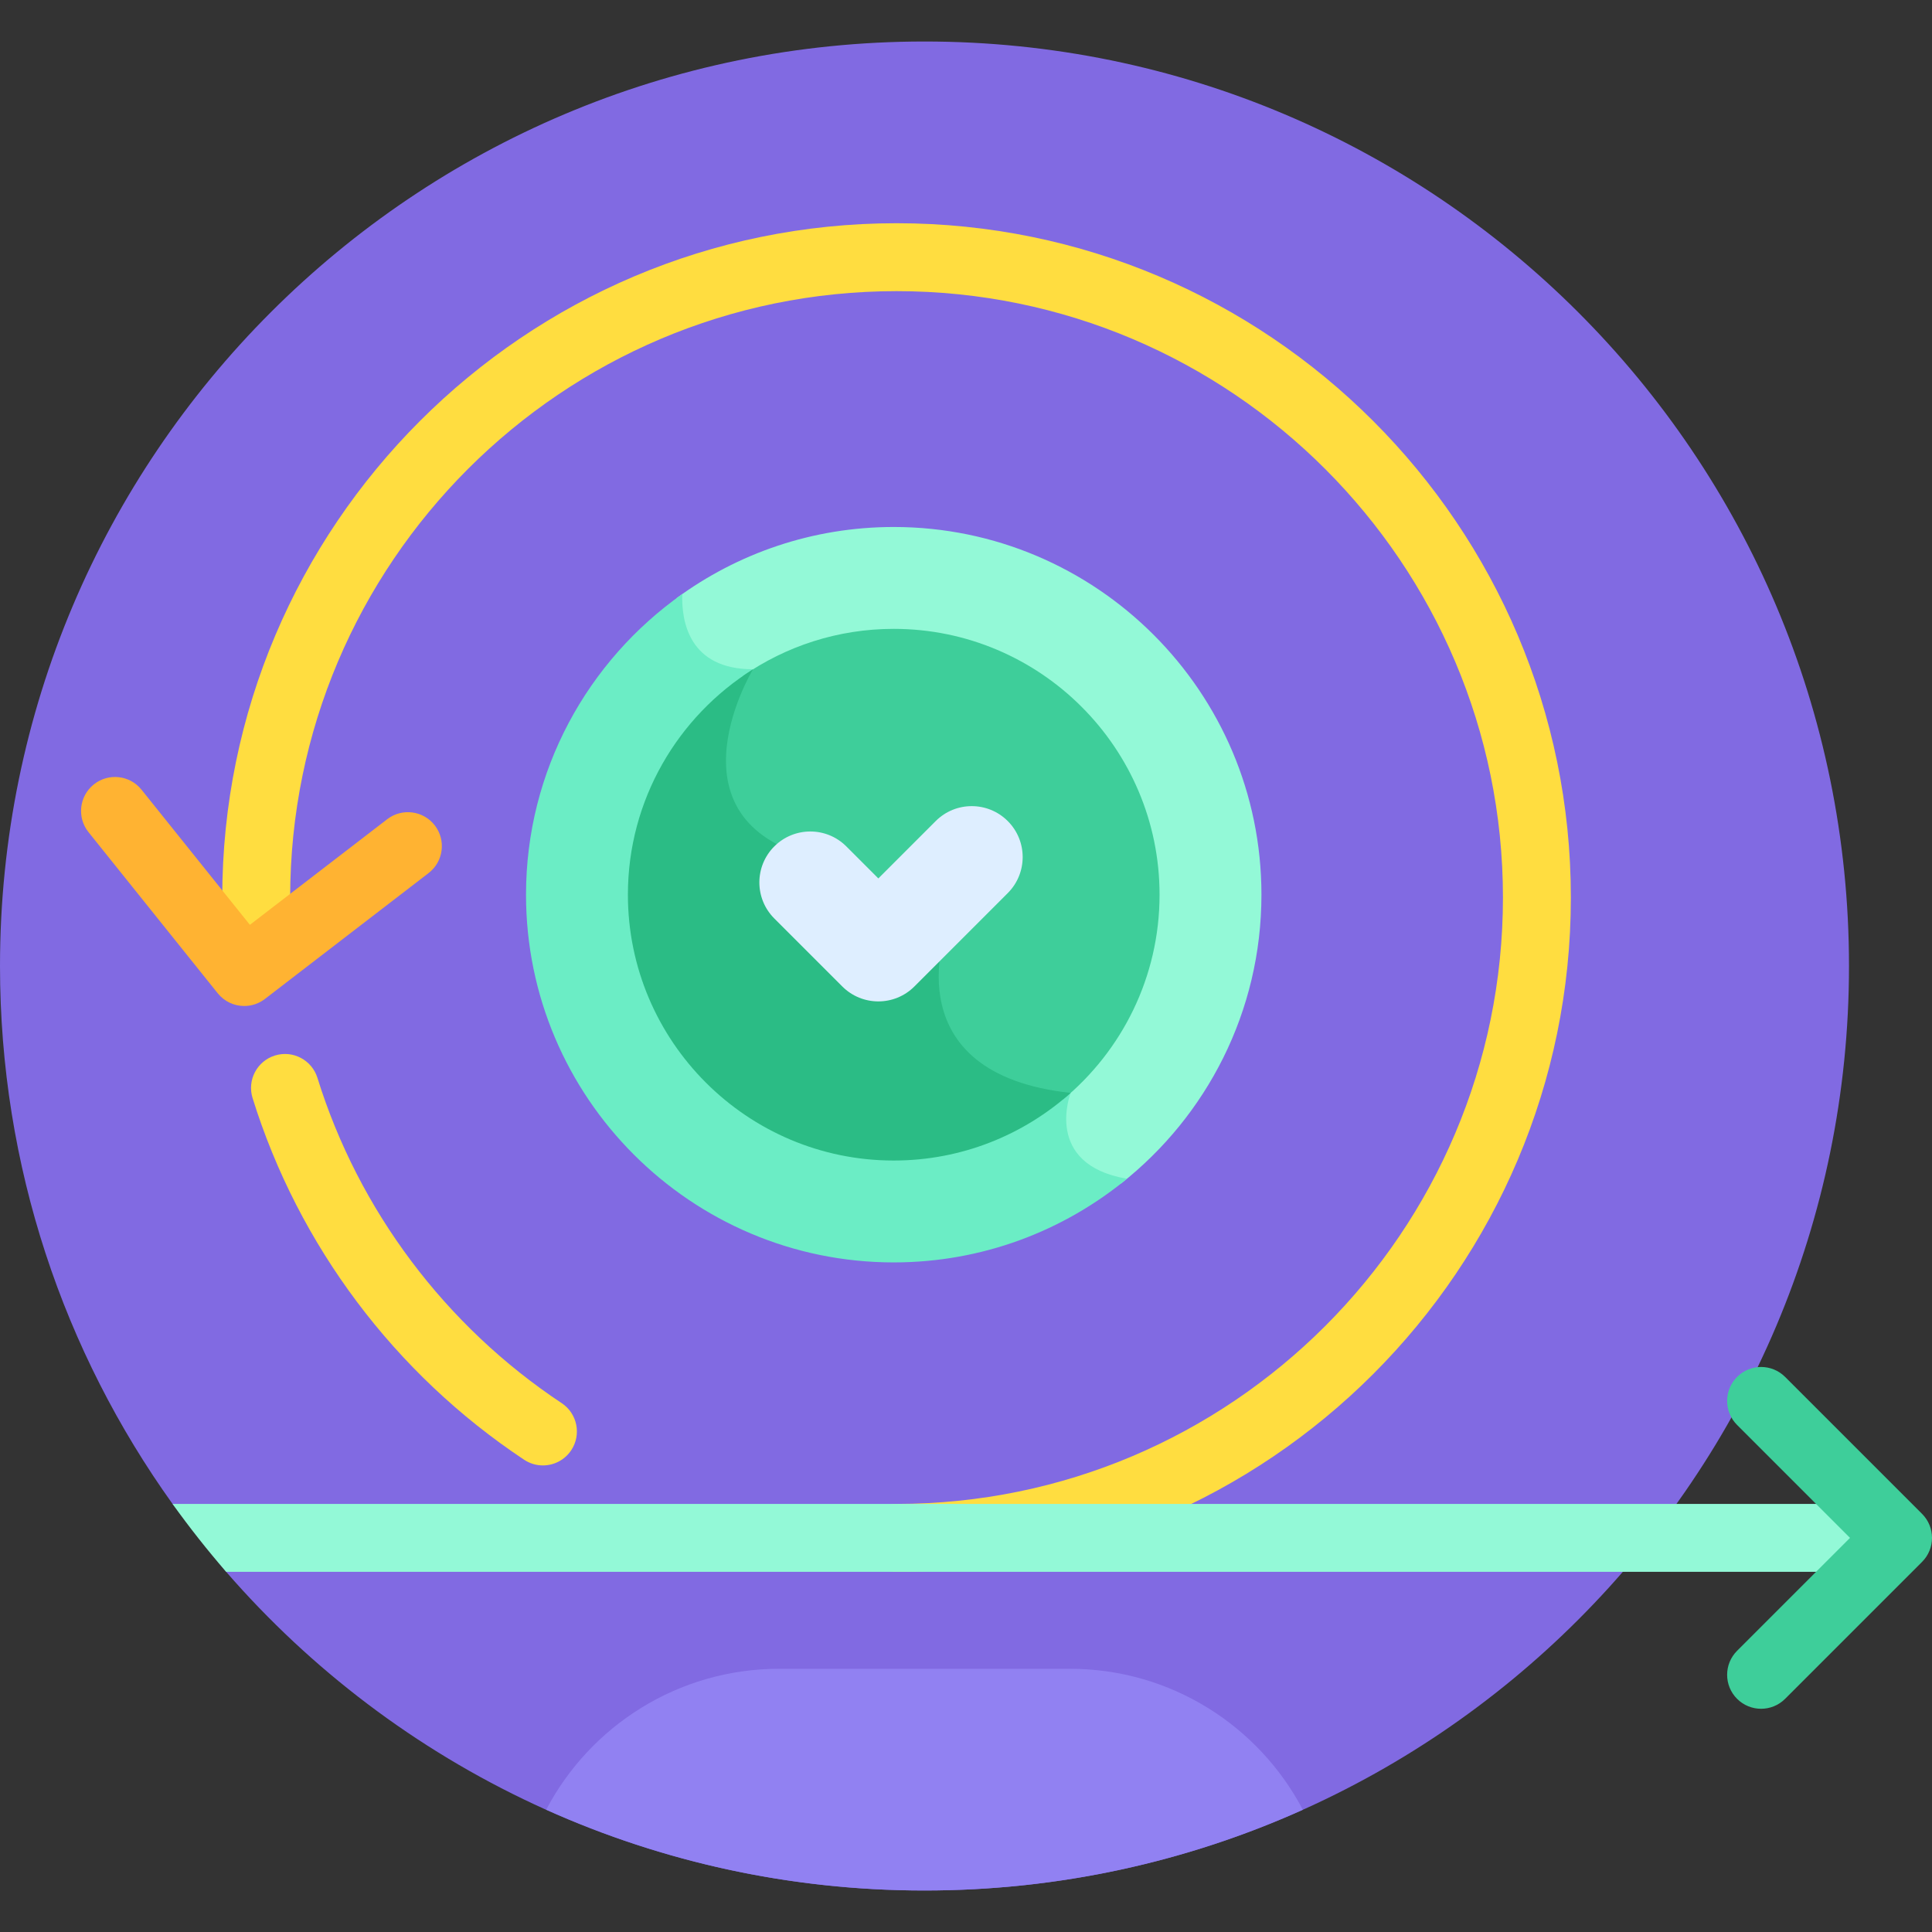 <svg id="Layer_1" enable-background="new 0 0 512 512" height="512" viewBox="0 0 512 512" width="512" xmlns="http://www.w3.org/2000/svg"><rect x="0" y="0" width="512" height="512" fill="#333333" stroke="none"/><g><path d="m245.002 10.998c-135.311 0-245.002 109.691-245.002 245.002 0 53.177 16.949 102.392 45.73 142.553l14.207 18c44.921 51.734 111.171 84.449 185.065 84.449 135.311 0 245.002-109.691 245.002-245.002s-109.691-245.002-245.002-245.002z" fill="#816ae2"/><g><path d="m237.598 416.553c-4.971 0-9-4.029-9-9s4.029-9 9-9c88.609 0 160.698-72.089 160.698-160.698s-72.089-160.698-160.698-160.698-160.699 72.088-160.699 160.698c0 4.971-4.029 9-9 9s-9-4.029-9-9c0-98.534 80.164-178.698 178.699-178.698s178.698 80.164 178.698 178.698-80.164 178.698-178.698 178.698z" fill="#ffdd40"/></g><g><path d="m143.874 388.353c-1.709 0-3.438-.486-4.968-1.502-34.256-22.734-59.816-56.778-71.971-95.86-1.477-4.746 1.174-9.791 5.921-11.267 4.745-1.476 9.79 1.175 11.267 5.921 10.93 35.141 33.92 65.757 64.737 86.208 4.142 2.749 5.271 8.334 2.523 12.476-1.734 2.61-4.595 4.024-7.509 4.024z" fill="#ffdd40"/></g><path d="m500.506 398.553h-454.776c4.459 6.223 9.198 12.231 14.207 18h440.569c4.971 0 9-4.029 9-9s-4.029-9-9-9z" fill="#93f9d7"/><g><path d="m466.709 452.844c-2.303 0-4.606-.879-6.364-2.636-3.515-3.515-3.515-9.214 0-12.728l29.927-29.927-29.927-29.927c-3.515-3.515-3.515-9.214 0-12.729 3.515-3.514 9.213-3.514 12.728 0l36.291 36.291c3.515 3.515 3.515 9.214 0 12.729l-36.291 36.291c-1.758 1.757-4.061 2.636-6.364 2.636z" fill="#3ece9a"/></g><path d="m183.491 172.348c3.049 3.811 7.611 5.965 13.583 6.422-1.09 2.116-2.723 5.622-4.042 9.873-2.878 9.273-2.828 17.646.145 24.215 3.963 8.757 12.928 14.46 26.647 16.952l29.077 17.573c-1.17 3.908-4.131 16.597 2.671 27.559 5.395 8.695 15.55 14.062 30.2 15.968-.794 3.077-1.746 9.474 1.98 14.936 2.661 3.901 7.145 6.497 13.372 7.775 22.624-17.861 37.171-45.521 37.171-76.516 0-53.733-43.715-97.449-97.448-97.449-21.518 0-41.426 7.016-57.567 18.873.012 4.174.822 9.585 4.211 13.819z" fill="#93f9d7"/><path d="m298.659 312.385c-22.341-3.805-14.923-22.751-14.923-22.751-46.96-5.081-33.04-42.919-33.04-42.919l-30.333-18.333c-46.704-8.299-20.804-51.021-20.804-51.021-16.934 0-18.981-12.636-18.753-19.933-25.027 17.656-41.406 46.788-41.406 79.676 0 53.733 43.715 97.448 97.448 97.448 23.444.001 44.98-8.322 61.811-22.167z" fill="#6bedc5"/><path d="m193.032 188.643c-2.878 9.273-2.828 17.646.145 24.215 3.963 8.757 12.928 14.46 26.647 16.952l29.077 17.573c-1.17 3.908-4.131 16.597 2.671 27.559 5.395 8.695 15.55 14.062 30.2 15.968-.042.165-.085.343-.128.526 15.656-12.932 25.651-32.487 25.651-54.332 0-38.846-31.603-70.449-70.448-70.449-14.827 0-28.59 4.615-39.952 12.468-1.084 2.143-2.612 5.489-3.863 9.52z" fill="#3ece9a"/><path d="m283.726 289.633c-46.948-5.085-33.031-42.917-33.031-42.917l-30.333-18.333c-46.196-8.209-21.363-50.088-20.817-50.999-19.887 12.466-33.146 34.569-33.146 59.722 0 38.845 31.602 70.448 70.448 70.448 17.989-.001 34.416-6.787 46.879-17.921z" fill="#2bbc85"/><g><g><path d="m223.226 261.43-18.031-18.031c-5.273-5.272-5.273-13.82 0-19.092 5.271-5.272 13.82-5.272 19.092 0l8.485 8.485 15.202-15.203c5.271-5.271 13.818-5.272 19.092 0 5.272 5.272 5.272 13.819 0 19.092l-24.748 24.749c-5.268 5.269-13.821 5.271-19.092 0z" fill="#deeeff"/></g></g><g><path d="m64.728 266.599c-2.639 0-5.251-1.155-7.027-3.369l-34.24-42.691c-3.11-3.877-2.487-9.542 1.39-12.651 3.877-3.111 9.542-2.488 12.652 1.39l28.722 35.811 36.388-27.987c3.94-3.029 9.591-2.293 12.621 1.646 3.03 3.941 2.293 9.591-1.647 12.621l-43.378 33.364c-1.634 1.256-3.565 1.866-5.481 1.866z" fill="#ffb332"/></g><path d="m245.002 501.002c35.725 0 69.661-7.652 100.266-21.397-11.67-22.208-34.947-37.362-61.776-37.362h-76.982c-26.823 0-50.095 15.148-61.768 37.347 30.607 13.746 64.535 21.412 100.26 21.412z" fill="#9181f2"/></g></svg>